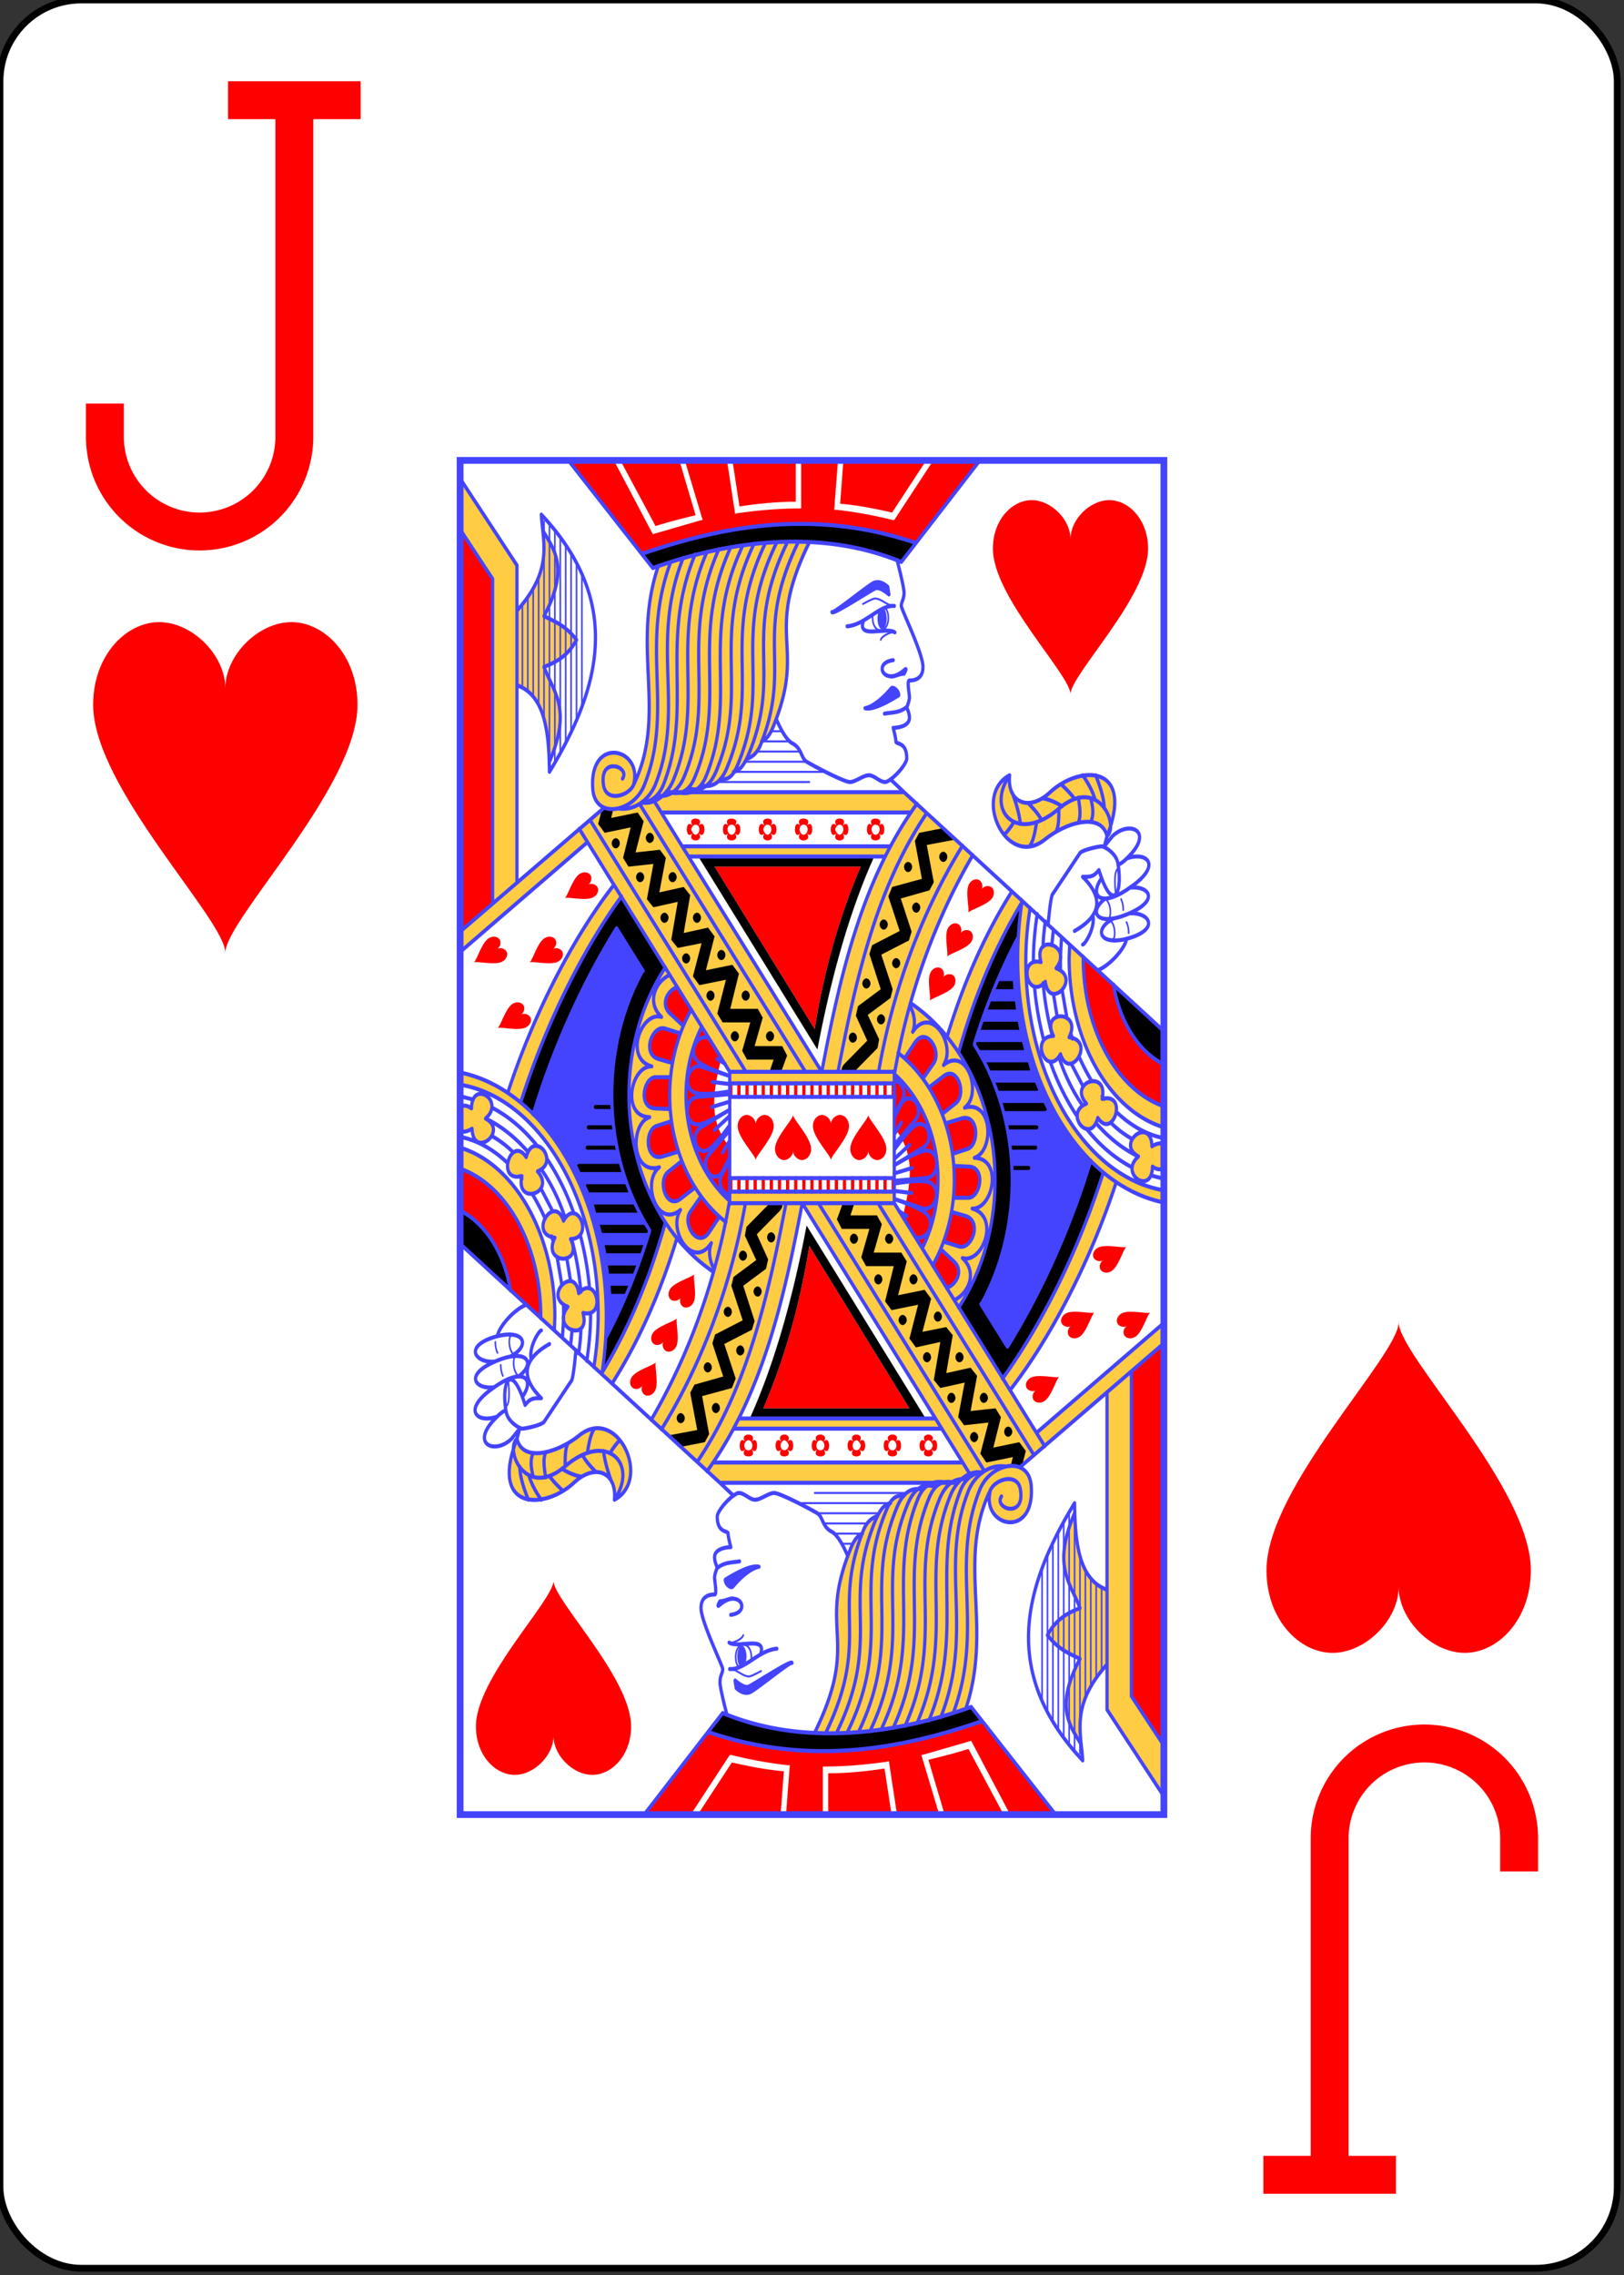 <svg xmlns="http://www.w3.org/2000/svg" xmlns:xlink="http://www.w3.org/1999/xlink" class="card" preserveAspectRatio="none" viewBox="-120 -168 240 336"><rect x="-120" y="-168" width="240" height="336" fill="#333333" stroke="none"/><defs><symbol id="h" preserveAspectRatio="xMinYMid" viewBox="-500 -500 1000 1000"><path fill="none" stroke="red" stroke-linecap="square" stroke-miterlimit="1.5" stroke-width="80" d="M50-460h200m-100 0v710a100 100 0 0 1-400 0v-30"/></symbol><symbol id="a" preserveAspectRatio="xMinYMid" viewBox="-600 -600 1200 1200"><path fill="red" d="M0-300c0-100 100-200 200-200s200 100 200 250C400 0 0 400 0 500 0 400-400 0-400-250c0-150 100-250 200-250S0-400 0-300Z"/></symbol><symbol id="g" preserveAspectRatio="none" viewBox="0 0 1300 2000"><path fill="none" stroke="#44F" stroke-linecap="round" stroke-linejoin="round" stroke-width="3" d="M115 212v124m10-135v140m10-152v160m10-177v189m10-271v292m10-289v362m10-352v343m10-333v319m10-307v292m10-280v264m10-250v232m10-215v195m977 317c10 9 8 27 4 27m-12-58c10 9 8 27 4 27m17-73c-9 5-4 36-4 36m10 9c3 5 4 10 4 16m6 18c3 5 4 10 4 16M804 254c-3-3-26 5-27 11m26-51c-12 3-23-10-37-10-4 0-22 8-22 8m41 6c4 3 6 8 6 15 0 10-6 18-14 18-9 0-15-8-15-18v-5M594 400h-19m33 15h-50m70 15h-80m92 15H526m144 15H510m135 15H475"/><use xlink:href="#a" width="100" height="100" transform="matrix(1 0 0 .8 496 960)"/><use xlink:href="#a" width="100" height="100" transform="matrix(-1 0 0 -.8 665 1040)"/><use xlink:href="#a" width="75" height="75" transform="scale(1 .8) rotate(30 -1281 2082)"/><use xlink:href="#a" width="75" height="75" transform="scale(1 .8) rotate(30 -1113 2101)"/><use xlink:href="#a" width="75" height="75" transform="scale(1 .8) rotate(30 -942 2133)"/><use xlink:href="#a" width="75" height="75" transform="matrix(.5 .693 -.866 .4 234 593)"/><use xlink:href="#a" width="75" height="75" transform="matrix(.5 .693 -.866 .4 169 688)"/><use xlink:href="#a" width="75" height="75" transform="matrix(.5 .693 -.866 .4 66 688)"/><use xlink:href="#a" width="75" height="75" transform="matrix(.5 .693 -.866 .4 110 785)"/></symbol><symbol id="f" preserveAspectRatio="none" viewBox="0 0 1300 2000"><path fill="none" stroke="#44F" stroke-linecap="round" stroke-linejoin="round" stroke-width="6" d="M498 1098V903h305m-305 17h304m-304 20h305m-305-37L220 544m308 359L240 531m398 372L332 508m336 395L360 505m484 2C742 620 702 760 668 903m194-382c-93 110-131 245-164 382m230-334a844 844 0 0 0-155 334m174-320a853 853 0 0 0-144 320m216-266c-52 66-90 137-119 213m139-199c-52 69-90 143-118 223m-88-72a297 297 0 0 1 88 449M809 875a221 221 0 0 1 64 314m-70-282a191 191 0 0 1 51 256M410 570h385m-423-50h459m-451-30h440l480 353M266 513 0 696m235-132L0 726m950 137a322 322 0 0 1 13 383m337-150c-153-25-270-177-270-361 0-29 3-57 8-84m262 334c-100-24-175-127-175-250l1-20m174 239c-86-24-149-113-149-219v-2m149 159c-46-18-82-63-93-118m5 292c-49 120-123 232-196 307m172-321c-46 116-115 226-186 304m163-322c-38 101-94 198-154 275m-49-63 49 63m20-605c-33 50-60 103-81 158M423 585h362m515 493c-143-19-255-164-255-339 0-27 3-53 8-78m6 80v-2c0-24 3-47 7-69m12 186c-8-25-14-51-17-79m79 192c-20-24-37-51-50-81m151 156c-31-13-59-32-84-57m143 74-24-5m-199-338c0-12 2-25 4-37m13 169c-8-24-14-50-17-78m73 181c-18-21-33-45-44-72m147 147c-29-11-55-28-78-49m-82-263 3-23m7 129-7-34m55 137-22-34m112 111c-13-6-27-14-39-24m-93-246 2-28m-2 30v-2m0 21a320 320 0 0 1 0-19m12 90-9-42m19 72-3-8m39 71c-9-12-17-24-24-37m47 63-4-4m114 62c-32-5-62-19-88-39m-87-110c25-40-54-42-29-2-45 1-12 63 13 27 17 41 66-20 16-25v0m-24-102c33-34-43-54-28-9-44-9-25 59 8 29 7 44 68-5 20-20v0m85 193c12-45-64-25-29 7-43 14 7 63 21 21 28 34 57-38 8-28v0m114 67c-5-2-12-2-22 3-2-46-68-4-25 15-37 26 25 59 26 15 9 5 16 5 21 2m-498-4c13-6 38-18 53-21 32-7 34 39 5 40l-57 4m-1-11 33-8m-32-28c8-9 24-26 35-33 24-16 40 20 17 31l-51 25m-1-9 27-20m-27-42 12-19c18-22 44 8 25 25l-37 35m0-16 12-16m-12-62c12 1 23 17 13 30l-13 19m0 103c13-2 42-5 58-3 32 4 19 48-9 39l-49-13m0-12 31 3m-31 9c13 4 40 11 54 19 26 14 5 44-16 37m-30-38 14 7m-4-233 19-23c21-25 50 12 35 30l-20 23m11 13 26-16c27-18 44 26 24 39l-25 16m6 14 29-7c32-8 34 39 11 45l-27 7m3 18 27 1c32 1 21 47-2 46h-26m-4 21 26 6c31 8 11 50-12 45l-28-7m-6 11 24 18c19 14 4 35-13 39m-68-416c8 11 11 26 5 38 34-41 81 19 57 49 44-29 72 43 39 63 52-12 55 64 18 74 53 1 35 76-4 75 52 12 19 82-18 73 29 22 10 53-15 62M0 27l105 128v468M0 102l60 73v479m46-433c66-60 47-99 44-141 151 129 110 255 15 380-1-59-8-113-60-128m48-228c22 29 48 56 2 126 20 8 40 14 60 35-16 24-38 33-60 40 17 37 52 61 10 140m921 241c2-15 5-43 9-46l50-60c5-5 35-10 40-10s27 10 30 25c10 45-10 75-35 10-10 10-15 10-30 10 43 34 29 60-15 80m55-125 15-15c31-24 77-8 30 30-7 6-13 10-19 12m15-9c37-11 67 9 8 42-55 32-78 14-54-13m53 14c34-3 55 18-2 38-60 21-77-2-44-22m45 22c35-2 56 22 1 36-57 14-69-12-32-28m-28 76c22-7 50-32 53-46m-62-34c4 19-16 43-19 42m-135-250c-5 40 35 55 75 25 54-40 157-42 105 65-10-35-73-22-115 5-70 45-135-65-65-95v0m0 0c-45 53 14 102 90 50 74-51 113 24 90 40l-5 15m-16-105c8 16 15 32 16 49m-40-49c10 11 18 23 23 36m-63-23c9 7 18 14 25 22m-59-1c13 2 25 6 36 12m-63-5c10 8 19 16 25 25m-54-40c7 15 13 31 15 46m130-3c6-10 4-22 0-35m-23 36c5-10 3-22 0-37m-41 50c5-8 5-20 5-33m-54 55c7-8 10-21 13-36m-60 19c6-5 12-11 18-19M807 147c6 18 13 42 13 48 0 11-5 13-5 20 0 5 40 70 40 90s-20 20-25 20 0 20 0 25-5 15-5 15 5 8 5 15c0 15-30 15-30 15s5 15 5 20 20 0 20 25c0 10-30 35-40 35s-20-10-30-10-25 10-35 10-61-21-80-30c-10-5-9-20-26-27-10-4-21-19-30-36m216-87c-39 4-16 40 20 15 8-6 0 5 0 5-9 0-18 5-25 4m-47 47c20-3 43-24 48-29 4-4 15 4 14 10-20 10-48 22-62 19m36 8c14-2 28-1 41-10M687 224c2 3 66-39 77-43 14-5 27 7 26 6l2 11s-16-12-25-9-79 40-80 35v0m28 21c33-2 60-32 87-30m-57 22c-12 28 41 8 58 17m17 236-25-19M366 156c-51 122 18 219-46 324-10 16-50 25-55 0-9-44 50-28 35-10m89-320c-58 125 7 218-49 330-20 40-91 51-95 5-7-80 95-60 75-5m92-336c-63 128 5 223-52 336a68 68 0 0 1-68 34m142-375c-67 130-2 226-59 341-9 17-23 24-39 26m120-371c-71 132-3 219-61 335-12 25-37 39-60 35m143-374c-74 134-4 217-63 334-12 24-30 33-52 30m137-367c-77 135-6 219-65 337-12 25-27 29-50 25m137-364c-80 136-8 220-67 339-12 25-32 29-55 25m143-367c-82 138-8 213-68 332-12 25-27 34-50 30m139-363c-83 139-9 208-69 328-12 25-27 34-50 30m140-359c-85 139-10 204-70 324-10 21-18 27-35 26m125-351c-85 140-10 190-70 310-9 18-17 28-30 30m120-340c-85 140-10 180-70 300-6 12-15 18-26 21m116-320c-85 139-5 149-65 269-7 15-14 22-23 25M336 138c138-38 312-69 506-16M200 0l156 159c128-37 303-61 459-9L960 0"/></symbol><symbol id="e" preserveAspectRatio="none" viewBox="0 0 1300 2000"><path d="M633 94c-111-1-211 20-297 44l20 21c128-37 303-61 459-9l27-28c-73-20-143-28-209-28ZM266 513l-4 2-7 22 12 13 48-8-14 45 10 13 46-4-12 52 12 12 45-8-12 56 12 12 44-7-16 49 12 13 49-8-16 50 10 13h51l-15 42 9 13h49l-7 17 21 1 11-24-9-14h-51l15-42-9-13h-51l16-52-12-13-49 8 16-50-12-13-45 8 12-56-12-12-45 8 12-51-11-12-45 4 15-46-11-13-49 8 4-13zm627 30-45 7-8 12 13 56-55 12-7 14 21 51-51 21-5 13 21 52-42 25-4 14 21 37-43 35c-3 3-5 6-4 10l23 1 43-35 3-13-21-36 42-25 4-13-21-51 51-21 5-13-20-49 53-12 8-12-13-55 53-8zm-543 7a8 8 0 0 0-7 8 8 8 0 0 0 7 7 8 8 0 0 0 8-7 8 8 0 0 0-8-8zm-62 8a8 8 0 0 0-8 7 8 8 0 0 0 8 8 8 8 0 0 0 7-8 8 8 0 0 0-7-7zm605 20a8 8 0 0 0-8 7 8 8 0 0 0 8 8 8 8 0 0 0 7-8 8 8 0 0 0-7-7zm-453 7 220 285c24-101 57-200 105-285Zm388 8a8 8 0 0 0-8 7 8 8 0 0 0 8 8 8 8 0 0 0 7-8 8 8 0 0 0-7-7zm-358 7h270c-40 75-68 155-85 240zm-137 8a8 8 0 0 0-8 7 8 8 0 0 0 8 8 8 8 0 0 0 7-8 8 8 0 0 0-7-7zm60 0a8 8 0 0 0-8 7 8 8 0 0 0 8 8 8 8 0 0 0 7-8 8 8 0 0 0-7-7zm646 43c-52 69-90 143-118 222a294 294 0 0 1 0 378l81 105c71-78 140-188 186-304l-23-18c-38 101-94 198-154 275l-48-63a321 321 0 0 0 57-198h30a3 3 0 1 0 0-6h-31l-2-24h46a3 3 0 1 0 0-6h-47l-5-24h54a3 3 0 1 0 0-6h-55l-6-21h76a6 6 0 0 0 4-2l-6-10h-79l-7-18h73a6 6 0 0 0 3-1l-6-11h-76l-9-18h76l-4-12h-80l-12-18h85l-4-12h-86l7-18h74l-3-12h-66l8-18h55l-2-12h-48l9-18h36l-1-12h-29c12-22 25-44 39-65 1-18 4-35 8-53zm-196 2a8 8 0 0 0-8 7 8 8 0 0 0 8 8 8 8 0 0 0 7-8 8 8 0 0 0-7-7zm-465 15a8 8 0 0 0-8 7 8 8 0 0 0 8 8 8 8 0 0 0 7-8 8 8 0 0 0-7-7zm60 0a8 8 0 0 0-8 7 8 8 0 0 0 8 8 8 8 0 0 0 7-8 8 8 0 0 0-7-7zm345 10a8 8 0 0 0-8 7 8 8 0 0 0 8 8 8 8 0 0 0 7-8 8 8 0 0 0-7-7zm-300 45a8 8 0 0 0-8 7 8 8 0 0 0 8 8 8 8 0 0 0 7-8 8 8 0 0 0-7-7zm-65 5a8 8 0 0 0-8 7 8 8 0 0 0 8 8 8 8 0 0 0 7-8 8 8 0 0 0-7-7zm387 7a8 8 0 0 0-7 8 8 8 0 0 0 7 7 8 8 0 0 0 8-7 8 8 0 0 0-8-8zm-55 30a8 8 0 0 0-7 8 8 8 0 0 0 7 7 8 8 0 0 0 8-7 8 8 0 0 0-8-8zm457 9c11 55 47 100 93 118v-49l-93-69zm-744 9a8 8 0 0 0-8 7 8 8 0 0 0 8 8 8 8 0 0 0 7-8 8 8 0 0 0-7-7zm65 0a8 8 0 0 0-8 7 8 8 0 0 0 8 8 8 8 0 0 0 7-8 8 8 0 0 0-7-7zm250 35a8 8 0 0 0-8 7 8 8 0 0 0 8 8 8 8 0 0 0 7-8 8 8 0 0 0-7-7zm-270 25a8 8 0 0 0-8 7 8 8 0 0 0 8 8 8 8 0 0 0 7-8 8 8 0 0 0-7-7zm65 0a8 8 0 0 0-8 7 8 8 0 0 0 8 8 8 8 0 0 0 7-8 8 8 0 0 0-7-7zm152 2a8 8 0 0 0-7 8 8 8 0 0 0 7 7 8 8 0 0 0 8-7 8 8 0 0 0-8-8z"/></symbol><symbol id="d" preserveAspectRatio="none" viewBox="0 0 1300 2000"><path fill="#44F" d="m1011 1309-48-63a321 321 0 0 0-13-384c21-55 48-108 81-158l-1 31c0 124 53 233 134 299-37 101-93 198-153 275zM748 366c20-3 43-24 48-29 4-4 15 4 14 10-20 10-48 22-62 19m-61-142c2 3 66-39 77-43 14-5 27 7 26 6l2 11s-16-12-25-9-79 40-80 35zm101 10a8 16 0 0 1-9 15 8 16 0 0 1-8-15 8 16 0 0 1 8-16 8 16 0 0 1 9 16z"/></symbol><symbol id="c" preserveAspectRatio="none" viewBox="0 0 1300 2000"><path fill="red" d="m200 0 156 159c128-37 303-61 459-9L960 0h-86l-72 88h-3c-35-7-70-12-103-15h-5l7-73h-68v71h-5c-39 0-77 3-113 7l-4 1-15-79h-78l33 88-6 1-82 19-4 1L284 0Zm96 0 65 97c23-6 48-11 74-16L405 0Zm207 0 13 68c33-4 68-7 104-7V0Zm205 0-6 64c31 2 63 7 96 13l63-77ZM0 102v594l60-42V175Zm435 427c-6 0-12 3-5 11a8 8 0 0 1 5-2 8 8 0 0 1 5 2c7-8 1-11-5-11zm5 11zm0 0a8 8 0 0 1 2 5 8 8 0 0 1-2 5c15 14 15-24 0-10zm0 10zm0 0a8 8 0 0 1-5 3 8 8 0 0 1-5-3c-14 15 24 15 10 0zm-10 0zm0 0a8 8 0 0 1-3-5 8 8 0 0 1 3-5c-15-14-15 24 0 10zm0-10zm71-11c-6 0-12 3-5 11a8 8 0 0 1 5-2 8 8 0 0 1 6 2c7-8 1-11-6-11zm6 11h-1 1zm0 0a8 8 0 0 1 2 5 8 8 0 0 1-2 5c14 14 14-24 0-10zm0 10h-1 1zm0 0a8 8 0 0 1-6 3 8 8 0 0 1-5-3c-14 15 25 15 11 0zm-11 0zm0 0a8 8 0 0 1-2-5 8 8 0 0 1 2-5c-14-14-14 24 0 10zm0-10zm72-11c-6 0-12 3-5 11a8 8 0 0 1 5-2 8 8 0 0 1 5 2c7-8 1-11-5-11zm5 11zm0 0a8 8 0 0 1 2 5 8 8 0 0 1-2 5c15 14 15-24 0-10zm0 10zm0 0a8 8 0 0 1-5 3 8 8 0 0 1-5-3c-14 15 24 15 10 0zm-10 0zm0 0a8 8 0 0 1-3-5 8 8 0 0 1 3-5c-15-14-15 24 0 10zm0-10zm71-11c-6 0-12 3-5 11a8 8 0 0 1 5-2 8 8 0 0 1 6 2c7-8 1-11-6-11zm6 11h-1 1zm0 0a8 8 0 0 1 2 5 8 8 0 0 1-2 5c14 14 14-24 0-10zm0 10h-1 1zm0 0a8 8 0 0 1-6 3 8 8 0 0 1-5-3c-14 15 25 15 11 0zm-11 0zm0 0a8 8 0 0 1-2-5 8 8 0 0 1 2-5c-14-14-14 24 0 10zm0-10zm72-11c-6 0-12 3-5 11a8 8 0 0 1 5-2 8 8 0 0 1 5 2c7-8 1-11-5-11zm5 11zm0 0a8 8 0 0 1 2 5 8 8 0 0 1-2 5c15 14 15-24 0-10zm0 10zm0 0a8 8 0 0 1-5 3 8 8 0 0 1-5-3c-14 15 24 15 10 0zm-10 0zm0 0a8 8 0 0 1-3-5 8 8 0 0 1 3-5c-15-14-15 24 0 10zm0-10zm71-11c-6 0-12 3-5 11a8 8 0 0 1 5-2 8 8 0 0 1 6 2c7-8 1-11-6-11zm6 11h-1 1zm0 0a8 8 0 0 1 2 5 8 8 0 0 1-2 5c14 14 14-24 0-10zm0 10h-1 1zm0 0a8 8 0 0 1-6 3 8 8 0 0 1-5-3c-14 15 25 15 11 0zm-11 0zm0 0a8 8 0 0 1-2-5 8 8 0 0 1 2-5c-14-14-14 24 0 10zm0-10zm-292 60 185 240c17-85 45-165 85-240zm681 133v2c0 106 63 195 149 219v-62c-46-18-82-63-93-118zM855 852c-5 0-10 2-15 8l-19 23 34 30 20-23c11-14-3-39-20-38zm49 53c-4 1-8 2-12 5l-26 16 25 39 25-16c17-11 8-44-12-44zm-101 2v11a3 3 0 0 0-3-1 3 3 0 0 0-3 3v20a3 3 0 0 0 5 2v44c42 40 29 85 16 130l36 47a189 189 0 0 0-51-256zm-303 10a3 3 0 0 0-3 3v20a3 3 0 1 0 6 0v-20a3 3 0 0 0-3-3zm15 0a3 3 0 0 0-3 3v20a3 3 0 1 0 6 0v-20a3 3 0 0 0-3-3zm15 0a3 3 0 0 0-3 3v20a3 3 0 1 0 6 0v-20a3 3 0 0 0-3-3zm15 0a3 3 0 0 0-3 3v20a3 3 0 1 0 6 0v-20a3 3 0 0 0-3-3zm15 0a3 3 0 0 0-3 3v20a3 3 0 1 0 6 0v-20a3 3 0 0 0-3-3zm15 0a3 3 0 0 0-3 3v20a3 3 0 1 0 6 0v-20a3 3 0 0 0-3-3zm15 0a3 3 0 0 0-3 3v20a3 3 0 1 0 6 0v-20a3 3 0 0 0-3-3zm15 0a3 3 0 0 0-3 3v20a3 3 0 1 0 6 0v-20a3 3 0 0 0-3-3zm15 0a3 3 0 0 0-3 3v20a3 3 0 1 0 6 0v-20a3 3 0 0 0-3-3zm15 0a3 3 0 0 0-3 3v20a3 3 0 1 0 6 0v-20a3 3 0 0 0-3-3zm15 0a3 3 0 0 0-3 3v20a3 3 0 1 0 6 0v-20a3 3 0 0 0-3-3zm15 0a3 3 0 0 0-3 3v20a3 3 0 1 0 6 0v-20a3 3 0 0 0-3-3zm15 0a3 3 0 0 0-3 3v20a3 3 0 1 0 6 0v-20a3 3 0 0 0-3-3zm15 0a3 3 0 0 0-3 3v20a3 3 0 1 0 6 0v-20a3 3 0 0 0-3-3zm15 0a3 3 0 0 0-3 3v20a3 3 0 1 0 6 0v-20a3 3 0 0 0-3-3zm15 0a3 3 0 0 0-3 3v20a3 3 0 1 0 6 0v-20a3 3 0 0 0-3-3zm15 0a3 3 0 0 0-3 3v20a3 3 0 1 0 6 0v-20a3 3 0 0 0-3-3zm15 0a3 3 0 0 0-3 3v20a3 3 0 1 0 6 0v-20a3 3 0 0 0-3-3zm15 0a3 3 0 0 0-3 3v20a3 3 0 1 0 6 0v-20a3 3 0 0 0-3-3zm15 0a3 3 0 0 0-3 3v20a3 3 0 1 0 6 0v-20a3 3 0 0 0-3-3zm148 54-7 1-29 7 13 45 27-7c21-5 21-46-4-46zm-20 71-1 46 26 1c23 1 34-45 2-46zm-5 68-14 44 28 7c23 5 43-37 12-45zm-20 55-15 24 26 33c17-4 32-25 13-39z"/></symbol><symbol id="b" preserveAspectRatio="none" viewBox="0 0 1300 2000"><path fill="#FC4" d="M0 27v75l60 73v479l45-31V332c48 14 58 60 60 113 42-79 7-103-10-140 22-7 44-16 60-40-20-21-40-27-60-35 46-70 20-97-2-126 4 34 6 68-47 117l-1 60V155Zm616 93c-90 0-177 16-250 36-51 122 18 219-46 324 20-55-82-75-75 5 2 19 15 29 32 30l-12-2-45 31L0 696v30l235-162-14-19 277 358v17h305v-17c28-118 72-224 144-320l-103-76c-19 21-36 43-51 66l2-3H410l-50-65h-22a894 894 0 0 0 33-9l-11 9 12 15h459l13-13-24-17H413c35-6 68-14 96-32l20-18c12-6 23-13 29-25l-26 10 25-10c9-3 16-10 23-25 60-120-20-130 64-269l-28-1zm547 345c-23-1-52 9-73 25-40 30-80 15-75-25-70 30-5 140 65 95 42-27 105-40 115-5 32-65 6-90-32-90zm-868 48-3 1-8 1 11-2zm498 60c-66 99-97 214-126 329L413 574l10 11h362Zm226 64c-52 66-90 137-119 213l21 24c28-80 65-154 117-222-5 26-8 54-8 83 0 137 65 256 161 318l-3-1c-46 116-115 226-186 304l14 17c73-75 147-187 196-307l-6-3c29 16 61 28 94 33v-18c-143-19-255-164-255-339 0-27 3-53 7-77l-14-11h1zm89 65 18 13-1 20c0 123 75 226 175 250v-31c-86-24-149-113-149-219v-2zm-20 13c-11 0-21 7-15 26-44-9-25 59 8 29 7 44 68-5 20-20 19-20 2-35-13-35zm-255 87-30 105a191 191 0 0 1 51 256l67 88a293 293 0 0 0-88-449Zm276 19c-13 0-25 10-13 29-45 1-12 63 13 27 17 41 66-20 16-25 13-20-2-31-16-31zm60 96c-15 0-32 14-12 33-43 14 7 63 21 21 28 34 57-38 8-28 5-19-6-26-17-26zm92 75c-17 0-37 23-8 36-37 26 25 59 26 15 9 5 16 5 21 2v-35c-5-2-12-2-22 3-1-15-8-21-17-21z"/></symbol><path id="i" d="M-52-100H52v200H-52z"/></defs><rect width="239" height="335" x="-120" y="-168" fill="#fff" stroke="#000" rx="12" ry="12"/><use xlink:href="#b" width="104" height="200" x="-52" y="-100"/><use xlink:href="#b" width="104" height="200" x="-52" y="-100" transform="rotate(180)"/><use xlink:href="#c" width="104" height="200" x="-52" y="-100"/><use xlink:href="#c" width="104" height="200" x="-52" y="-100" transform="rotate(180)"/><use xlink:href="#d" width="104" height="200" x="-52" y="-100"/><use xlink:href="#d" width="104" height="200" x="-52" y="-100" transform="rotate(180)"/><use xlink:href="#e" width="104" height="200" x="-52" y="-100"/><use xlink:href="#e" width="104" height="200" x="-52" y="-100" transform="rotate(180)"/><use xlink:href="#f" width="104" height="200" x="-52" y="-100"/><use xlink:href="#f" width="104" height="200" x="-52" y="-100" transform="rotate(180)"/><use xlink:href="#g" width="104" height="200" x="-52" y="-100"/><use xlink:href="#g" width="104" height="200" x="-52" y="-100" transform="rotate(180)"/><use xlink:href="#h" width="70" height="70" x="-122" y="-156"/><use xlink:href="#a" width="58.6" height="58.6" x="-116" y="-81"/><use xlink:href="#a" width="34.4" height="34.4" x="21" y="-97"/><g transform="rotate(180)"><use xlink:href="#h" width="70" height="70" x="-122" y="-156"/><use xlink:href="#a" width="58.6" height="58.6" x="-116" y="-81"/><use xlink:href="#a" width="34.4" height="34.4" x="21" y="-97"/></g><use xlink:href="#i" fill="none" stroke="#44F"/></svg>